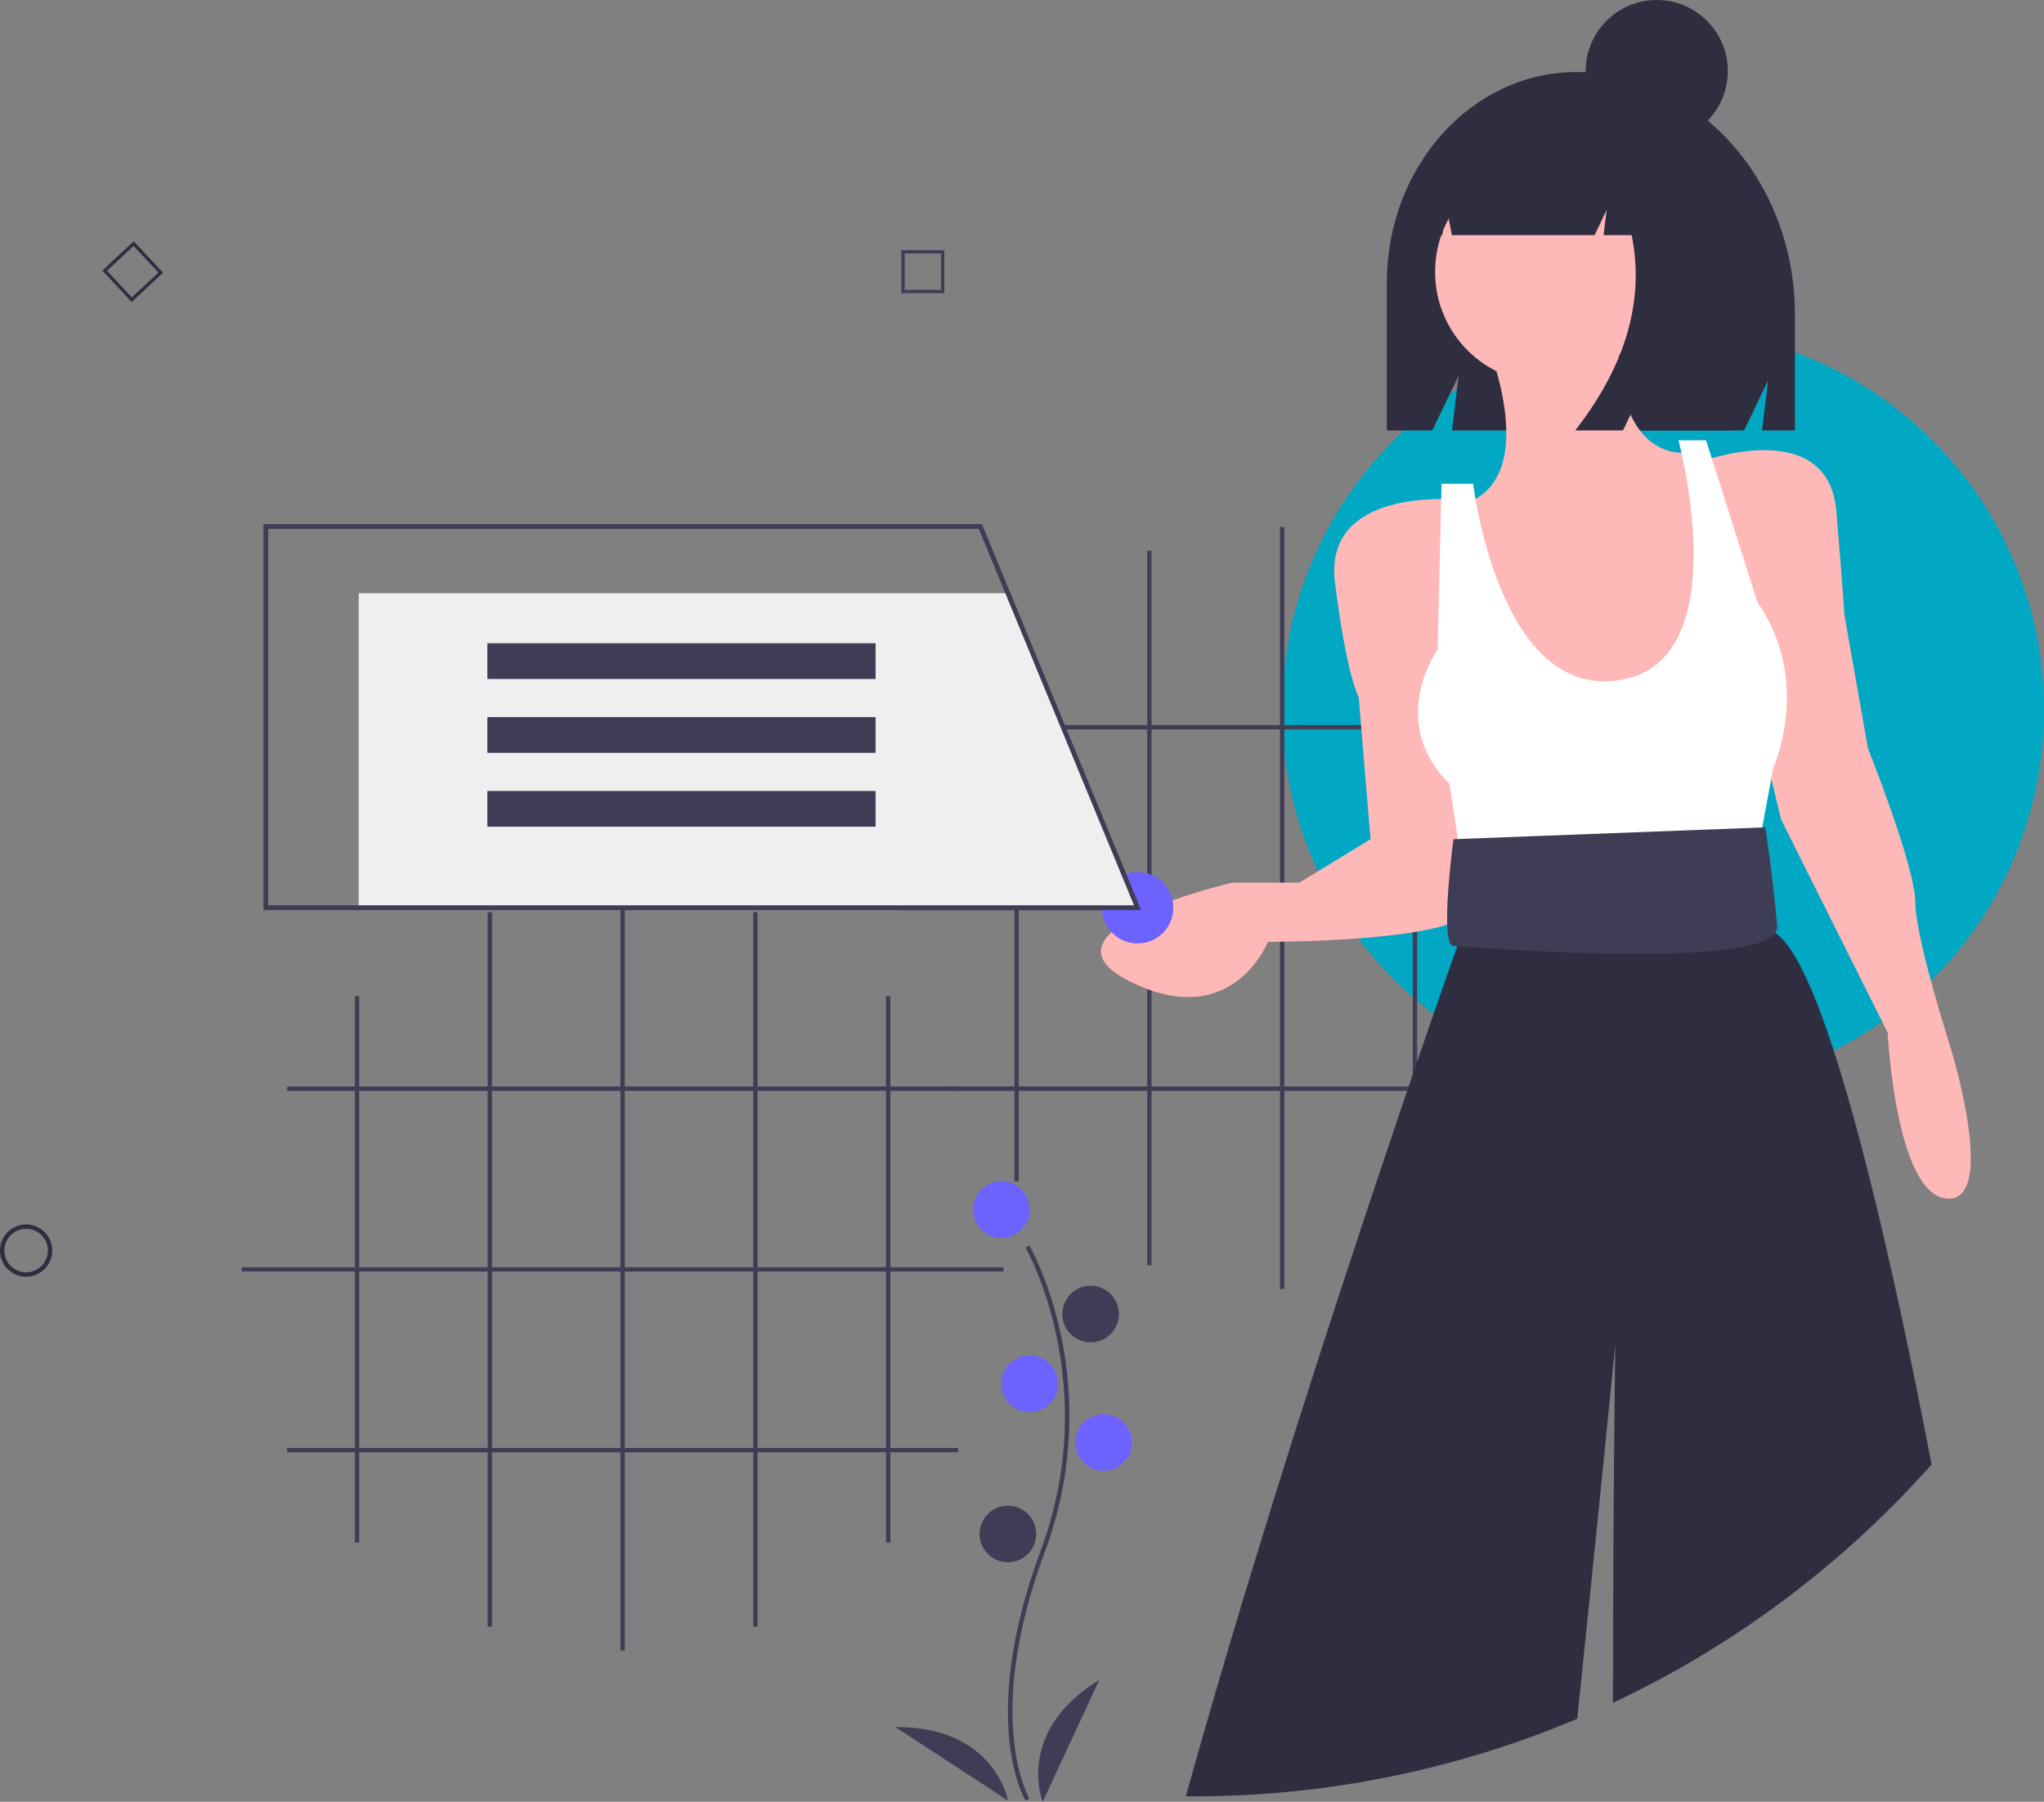<svg width="616" height="543" viewBox="0 0 616 543" fill="none" xmlns="http://www.w3.org/2000/svg">
<rect x="0" y="0" width="616" height="543" fill="#808080" stroke="none"/>
<g clip-path="url(#clip0)">
<path d="M309.091 542.686C308.94 542.44 305.391 536.511 304.16 524.2C303.031 512.905 303.757 493.866 313.628 467.309C332.328 416.998 309.318 376.404 309.083 376L310.218 375.341C310.278 375.444 316.215 385.794 319.723 402.274C324.357 424.124 322.67 446.842 314.858 467.767C296.19 517.992 310.069 541.768 310.211 542.002L309.091 542.686Z" fill="#3F3D56"/>
<path d="M301.779 373.046C306.489 373.046 310.307 369.227 310.307 364.515C310.307 359.804 306.489 355.985 301.779 355.985C297.069 355.985 293.251 359.804 293.251 364.515C293.251 369.227 297.069 373.046 301.779 373.046Z" fill="#6C63FF"/>
<path d="M328.675 404.543C333.385 404.543 337.203 400.724 337.203 396.013C337.203 391.302 333.385 387.482 328.675 387.482C323.965 387.482 320.147 391.302 320.147 396.013C320.147 400.724 323.965 404.543 328.675 404.543Z" fill="#3F3D56"/>
<path d="M310.307 425.541C315.017 425.541 318.835 421.722 318.835 417.011C318.835 412.3 315.017 408.48 310.307 408.48C305.597 408.48 301.779 412.3 301.779 417.011C301.779 421.722 305.597 425.541 310.307 425.541Z" fill="#6C63FF"/>
<path d="M332.611 443.259C337.321 443.259 341.139 439.44 341.139 434.728C341.139 430.017 337.321 426.198 332.611 426.198C327.901 426.198 324.083 430.017 324.083 434.728C324.083 439.44 327.901 443.259 332.611 443.259Z" fill="#6C63FF"/>
<path d="M303.747 470.819C308.457 470.819 312.275 467 312.275 462.288C312.275 457.577 308.457 453.758 303.747 453.758C299.037 453.758 295.219 457.577 295.219 462.288C295.219 467 299.037 470.819 303.747 470.819Z" fill="#3F3D56"/>
<path d="M314.243 543C314.243 543 305.715 522.002 331.299 506.253L314.243 543Z" fill="#3F3D56"/>
<path d="M303.755 542.619C303.755 542.619 299.874 520.289 269.834 520.481L303.755 542.619Z" fill="#3F3D56"/>
<path d="M108.261 300.235H106.949V464.887H108.261V300.235Z" fill="#3F3D56"/>
<path d="M148.277 274.899H146.965V490.223H148.277V274.899Z" fill="#3F3D56"/>
<path d="M188.292 267.727H186.98V497.395H188.292V267.727Z" fill="#3F3D56"/>
<path d="M228.308 274.899H226.996V490.223H228.308V274.899Z" fill="#3F3D56"/>
<path d="M268.323 300.235H267.011V464.887H268.323V300.235Z" fill="#3F3D56"/>
<path d="M288.725 327.44H86.547V328.753H288.725V327.44Z" fill="#3F3D56"/>
<path d="M302.435 381.904H72.837V383.217H302.435V381.904Z" fill="#3F3D56"/>
<path d="M288.725 436.369H86.547V437.681H288.725V436.369Z" fill="#3F3D56"/>
<path d="M501.201 328.753C564.603 328.753 616 277.34 616 213.919C616 150.498 564.603 99.085 501.201 99.085C437.8 99.085 386.402 150.498 386.402 213.919C386.402 277.34 437.8 328.753 501.201 328.753Z" fill="#00A8C4"/>
<path d="M307.027 191.307H305.715V355.959H307.027V191.307Z" fill="#3F3D56"/>
<path d="M347.043 165.971H345.731V381.295H347.043V165.971Z" fill="#3F3D56"/>
<path d="M387.058 158.799H385.746V388.466H387.058V158.799Z" fill="#3F3D56"/>
<path d="M427.074 165.971H425.762V381.295H427.074V165.971Z" fill="#3F3D56"/>
<path d="M467.09 191.307H465.778V355.959H467.09V191.307Z" fill="#3F3D56"/>
<path d="M487.491 218.512H285.313V219.825H487.491V218.512Z" fill="#3F3D56"/>
<path d="M501.201 272.977H271.603V274.289H501.201V272.977Z" fill="#3F3D56"/>
<path d="M487.491 327.44H285.313V328.753H487.491V327.44Z" fill="#3F3D56"/>
<path d="M475.136 21.706H475.136C443.556 21.706 417.956 50.125 417.956 85.181V129.721H431.651L439.579 113.219L437.597 129.721H525.618L532.826 114.719L531.024 129.721H540.934V94.749C540.934 54.408 511.475 21.706 475.136 21.706Z" fill="#2F2E41"/>
<path d="M447.535 101.758C447.535 101.758 465.382 143.413 441.586 151.744L465.382 230.295L505.835 227.914L516.543 201.731L514.164 162.456L510.594 136.272C510.594 136.272 485.609 142.223 487.988 98.188L447.535 101.758Z" fill="#FFB8B8"/>
<path d="M438.017 150.554C438.017 150.554 398.754 146.984 402.323 175.548C405.893 204.111 409.462 210.062 409.462 210.062L413.031 252.908L391.615 265.999H371.389C371.389 265.999 309.519 280.281 340.454 295.753C371.389 311.225 382.097 283.852 382.097 283.852C382.097 283.852 439.207 283.852 442.776 274.33C446.346 264.809 438.017 150.554 438.017 150.554Z" fill="#FFB8B8"/>
<path d="M514.164 138.653C514.164 138.653 551.047 125.561 553.427 154.125C555.806 182.689 555.806 185.069 555.806 185.069L562.945 225.534C562.945 225.534 577.223 261.239 577.223 271.95C577.223 282.662 587.931 315.986 587.931 315.986C587.931 315.986 602.208 362.402 586.741 361.212C571.274 360.022 568.894 311.226 568.894 311.226L536.77 246.957L527.251 207.682L514.164 138.653Z" fill="#FFB8B8"/>
<path d="M443.966 145.794H434.448L433.258 195.78C433.258 195.78 417.791 217.203 436.827 236.246L441.586 267.19L528.441 263.619L534.39 231.485C534.39 231.485 546.288 205.302 529.631 181.498L514.164 132.702H505.835C505.835 132.702 525.125 203.847 484.419 205.302C451.105 206.492 443.966 145.794 443.966 145.794Z" fill="white"/>
<path d="M582.131 441.343C555.305 471.532 522.639 495.969 486.107 513.176C486.094 453.62 486.796 405.245 486.796 405.245C486.796 405.245 481.744 456.363 475.329 517.986C438.678 533.463 399.29 541.412 359.507 541.36C358.798 541.36 358.09 541.36 357.381 541.346C390.115 423.691 437.865 288.843 439.183 285.123C439.194 285.097 439.202 285.071 439.21 285.044L442.09 275.437L443.316 271.349L444.602 267.064L446.347 261.237L523.682 258.862L525.847 263.724L533.2 280.28C533.842 280.466 534.451 280.752 535.004 281.126C548.925 290.267 566.473 360.034 582.131 441.343Z" fill="#2F2E41"/>
<path d="M532.011 249.337L438.017 252.908C438.017 252.908 433.727 285.042 438.017 285.042C439.207 285.042 536.77 293.373 535.58 279.091C534.39 264.809 532.011 249.337 532.011 249.337Z" fill="#3F3D56"/>
<path d="M465.924 115.39C484.387 115.39 499.355 100.418 499.355 81.949C499.355 63.48 484.387 48.508 465.924 48.508C447.461 48.508 432.494 63.48 432.494 81.949C432.494 100.418 447.461 115.39 465.924 115.39Z" fill="#FFB8B8"/>
<path d="M491.391 39.191C485.65 31.796 477.182 27.113 467.729 27.113H466.607C444.962 27.113 427.416 46.705 427.416 70.872V70.872H434.669L435.84 61.954L437.557 70.872H480.571L484.175 63.328L483.274 70.872H491.736C495.685 90.488 490.011 110.105 474.715 129.721H489.13L496.338 114.632L494.536 129.721H522.014L527.42 95.015C527.42 69.024 512.323 46.983 491.391 39.191Z" fill="#2F2E41"/>
<path d="M499.291 42.846C511.119 42.846 520.707 33.254 520.707 21.423C520.707 9.591 511.119 0 499.291 0C487.463 0 477.875 9.591 477.875 21.423C477.875 33.254 487.463 42.846 499.291 42.846Z" fill="#2F2E41"/>
<path d="M342.835 284.324C348.782 284.324 353.603 279.502 353.603 273.554C353.603 267.605 348.782 262.783 342.835 262.783C336.889 262.783 332.068 267.605 332.068 273.554C332.068 279.502 336.889 284.324 342.835 284.324Z" fill="#6C63FF"/>
<path d="M342.835 273.554H108.11V178.773H303.356L342.835 273.554Z" fill="#EFEFEF"/>
<path d="M343.908 274.272H79.397V157.95H295.94L296.123 158.394L343.908 274.272ZM80.833 272.836H341.763L294.979 159.386H80.833V272.836Z" fill="#3F3D56"/>
<path d="M263.876 193.852H146.872V204.623H263.876V193.852Z" fill="#3F3D56"/>
<path d="M263.876 216.111H146.872V226.881H263.876V216.111Z" fill="#3F3D56"/>
<path d="M263.876 238.37H146.872V249.141H263.876V238.37Z" fill="#3F3D56"/>
<path d="M7.872 384.756C6.315 384.756 4.793 384.295 3.499 383.429C2.204 382.564 1.195 381.334 0.599 379.895C0.003 378.457 -0.152 376.873 0.151 375.346C0.455 373.818 1.205 372.415 2.306 371.314C3.407 370.213 4.809 369.463 6.336 369.159C7.863 368.855 9.446 369.011 10.884 369.607C12.323 370.203 13.552 371.212 14.417 372.507C15.282 373.802 15.744 375.325 15.744 376.882C15.742 378.97 14.911 380.971 13.436 382.447C11.96 383.924 9.959 384.754 7.872 384.756ZM7.872 370.32C6.574 370.32 5.306 370.705 4.227 371.426C3.149 372.147 2.308 373.172 1.811 374.371C1.315 375.57 1.185 376.889 1.438 378.162C1.691 379.435 2.316 380.604 3.233 381.522C4.151 382.44 5.32 383.065 6.592 383.318C7.865 383.571 9.184 383.441 10.382 382.945C11.581 382.448 12.605 381.607 13.326 380.528C14.047 379.449 14.432 378.18 14.432 376.882C14.43 375.142 13.738 373.474 12.508 372.244C11.279 371.014 9.611 370.322 7.872 370.32Z" fill="#2F2E41"/>
<path d="M284.588 88.347H271.638V75.393H284.588V88.347ZM272.634 87.351H283.592V76.389H272.634V87.351Z" fill="#3F3D56"/>
<path d="M39.669 91.025L30.836 81.552L40.306 72.716L49.139 82.189L39.669 91.025ZM32.244 81.6L39.718 89.616L47.731 82.14L40.257 74.124L32.244 81.6Z" fill="#2F2E41"/>
</g>
<defs>
<clipPath id="clip0">
<rect width="616" height="543" fill="white"/>
</clipPath>
</defs>
</svg>
